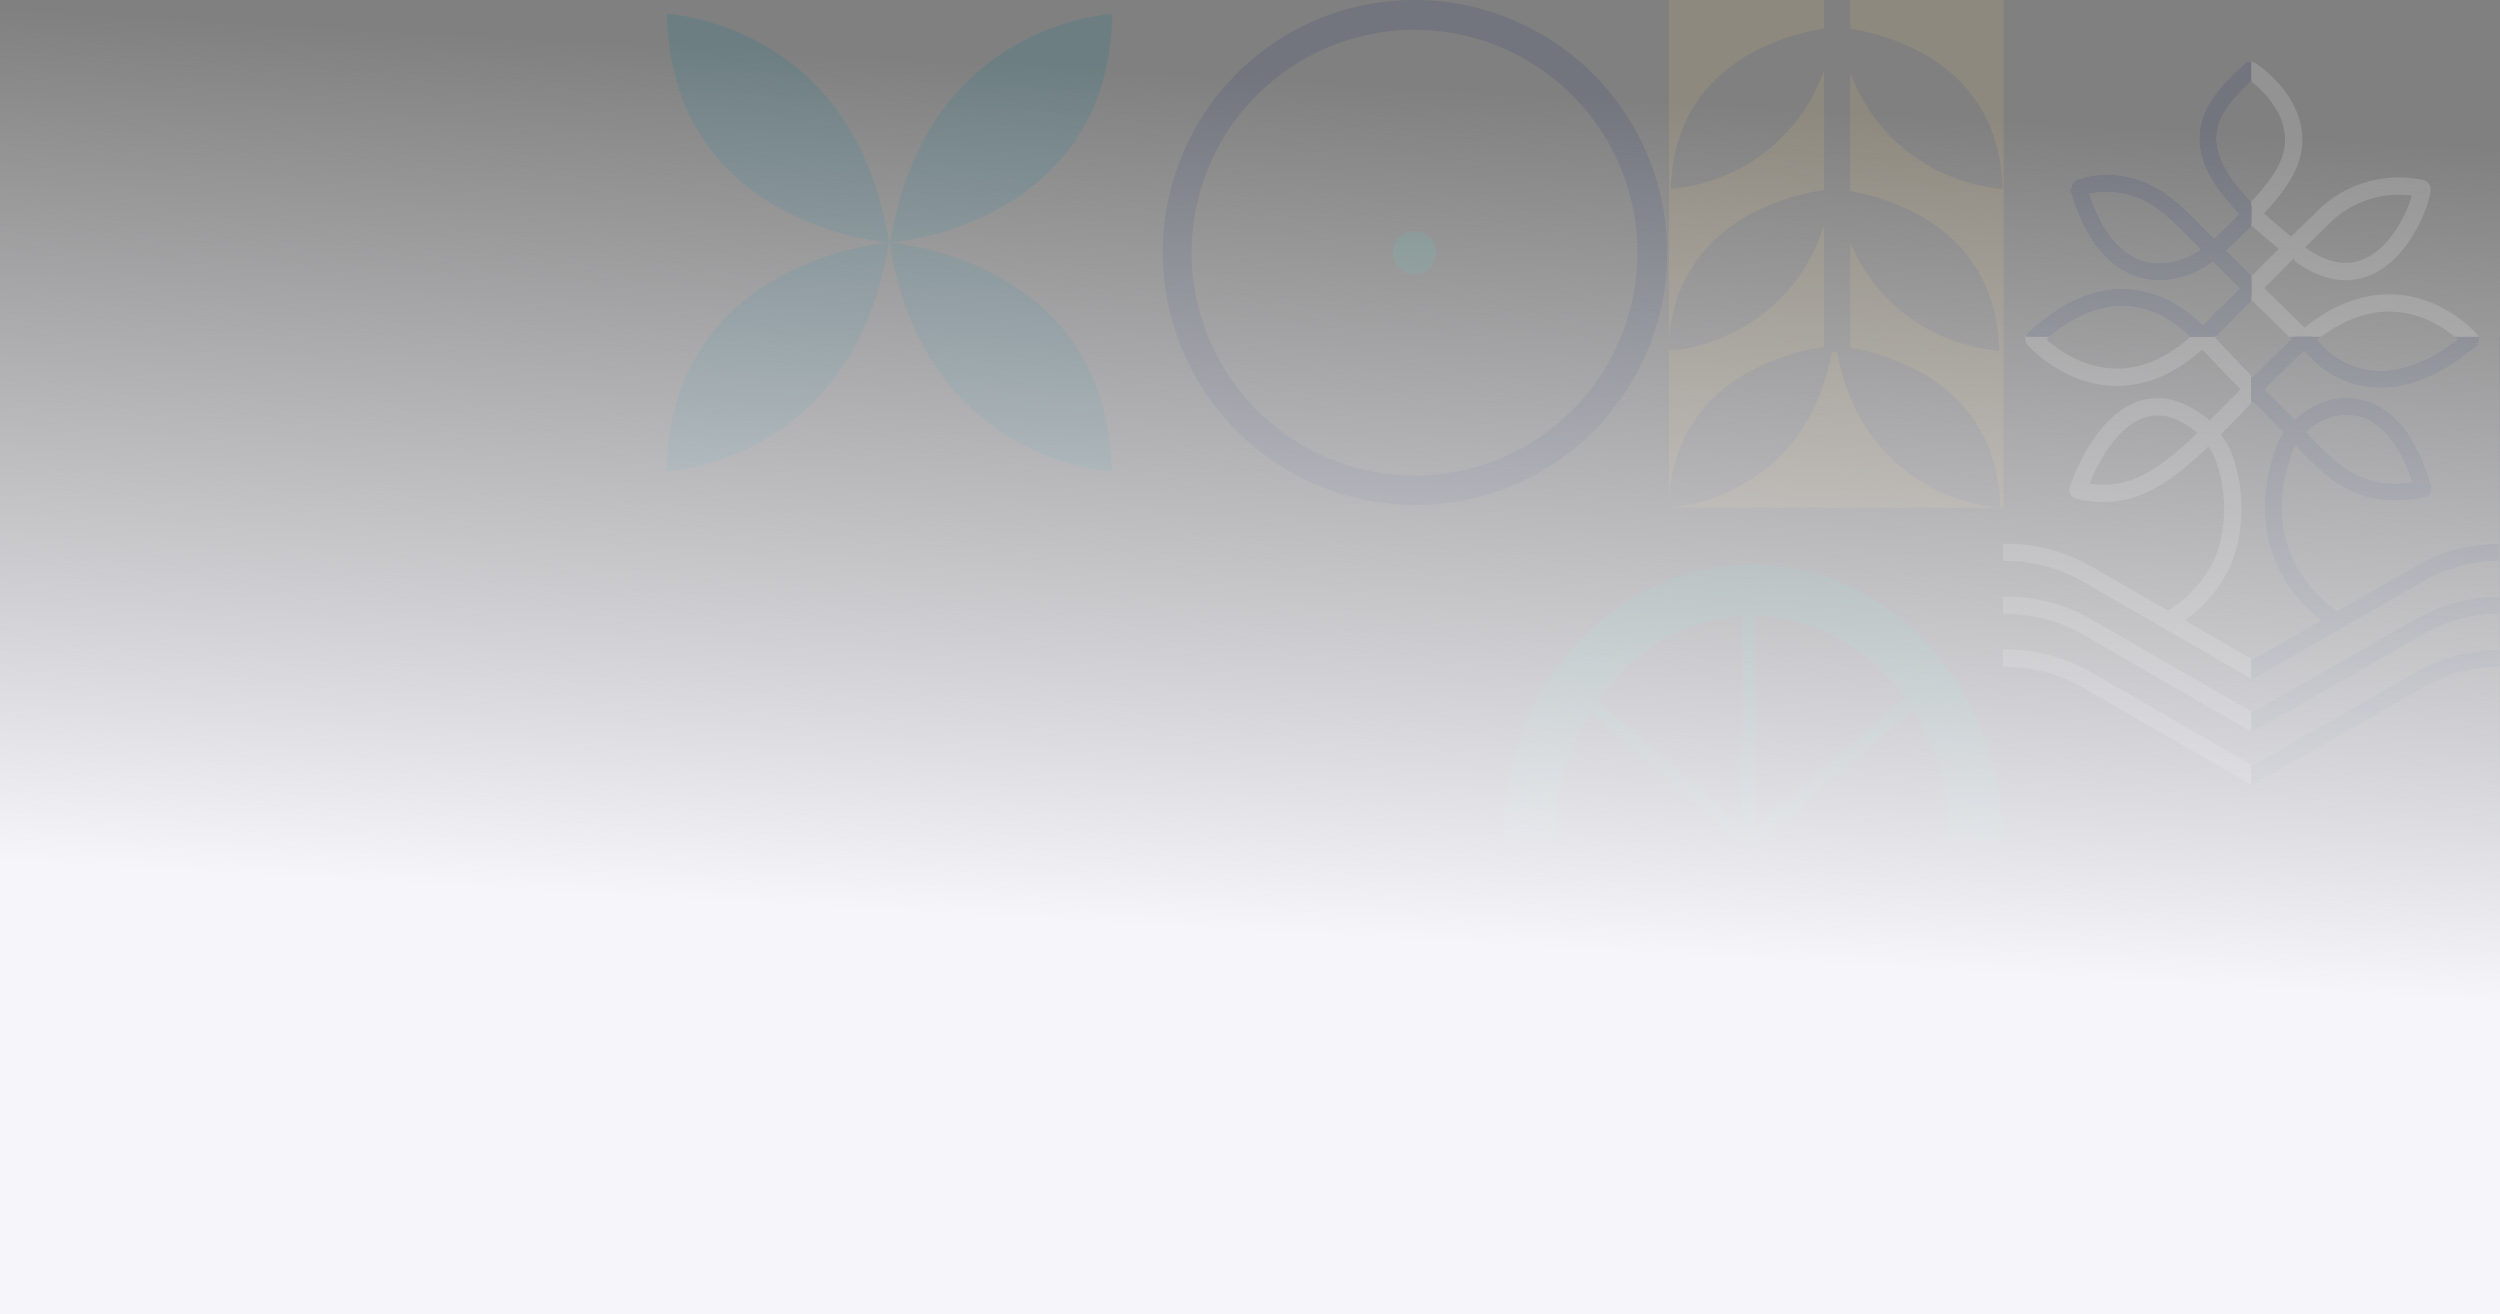 <svg id="Group_15571" data-name="Group 15571" xmlns="http://www.w3.org/2000/svg" xmlns:xlink="http://www.w3.org/1999/xlink" width="605" height="318.001" viewBox="0 0 605 318.001">
  <rect x="0" y="0" width="605" height="318.001" fill="#808080" stroke="none"/>
  <defs>
    <clipPath id="clip-path">
      <rect id="Rectangle_173" data-name="Rectangle 173" width="120.199" height="193.17" fill="none"/>
    </clipPath>
    <clipPath id="clip-path-2">
      <rect id="Rectangle_175" data-name="Rectangle 175" width="60.205" height="81.501" fill="none"/>
    </clipPath>
    <clipPath id="clip-path-4">
      <rect id="Rectangle_178" data-name="Rectangle 178" width="60.205" height="121.438" fill="none"/>
    </clipPath>
    <clipPath id="clip-path-5">
      <rect id="Rectangle_176" data-name="Rectangle 176" width="120.199" height="193.17" fill="none" stroke="#23346a" stroke-miterlimit="10" stroke-width="0.14"/>
    </clipPath>
    <linearGradient id="linear-gradient" x1="1" y1="0.111" x2="0.93" y2="0.758" gradientUnits="objectBoundingBox">
      <stop offset="0" stop-color="#f5f5fa" stop-opacity="0"/>
      <stop offset="1" stop-color="#f5f5fa"/>
    </linearGradient>
  </defs>
  <g id="Group_15515" data-name="Group 15515" transform="translate(161.29 0)" opacity="0.15">
    <g id="Group_15514" data-name="Group 15514">
      <path id="Subtraction_2" data-name="Subtraction 2" d="M80.982,122.877H43.429v-6.884a55.5,55.5,0,0,0,17.239-5.751c8.85-4.789,19.474-14.417,19.83-33.082a34.35,34.35,0,0,0-5.4.823,46.258,46.258,0,0,0-12.127,4.577,42.789,42.789,0,0,0-19.543,23.376V76.909A56,56,0,0,0,60.276,71.6c8.778-4.486,19.5-13.538,20.706-31.188v82.468Zm-43.89,0H0V0H80.982V.015A43.914,43.914,0,0,0,62.794,5.827c-11.3,6.54-18.437,17.222-21.213,31.749h-1.3C36.728,19.062,26.388,9.866,18.34,5.412A44.082,44.082,0,0,0,.814.011c.28,14.7,7.069,26.11,19.633,32.988a55.134,55.134,0,0,0,16.646,5.715V64.14a42.471,42.471,0,0,0-18.5-20.761,44.076,44.076,0,0,0-17.52-5.4C1.421,56.82,12.21,66.471,21.2,71.248a55.32,55.32,0,0,0,15.893,5.393V105.3A42.7,42.7,0,0,0,17.786,82.559a44.089,44.089,0,0,0-17.526-5.4C.619,96,11.41,105.644,20.4,110.419a56.137,56.137,0,0,0,16.692,5.53v6.926ZM43.431,68.4h0V38.932a55.945,55.945,0,0,0,17.478-5.656c12.342-6.555,19.284-17.414,20.075-31.4V37.983a44.148,44.148,0,0,0-18.323,5.91C53.41,49.3,46.941,57.549,43.431,68.4Z" transform="translate(323.57 122.877) rotate(180)" fill="#dfbf72"/>
      <path id="Subtraction_3" data-name="Subtraction 3" d="M61.15,122.3A61.165,61.165,0,0,1,37.347,4.805a61.165,61.165,0,0,1,47.6,112.688A60.765,60.765,0,0,1,61.15,122.3Zm0-115.09a53.941,53.941,0,1,0,53.94,53.94A54,54,0,0,0,61.15,7.209Z" transform="translate(242.175 122.3) rotate(180)" fill="#23346a"/>
      <ellipse id="Ellipse_70" data-name="Ellipse 70" cx="5.203" cy="5.203" rx="5.203" ry="5.203" transform="translate(175.823 55.948)" fill="#3bbfad"/>
      <path id="Union_1" data-name="Union 1" d="M0,1.262V1.027H12.565v.235a59.092,59.092,0,0,0,9.041,31.744L59.773.142l.751.873h1.162l.7-.813L99.7,32.343a59.074,59.074,0,0,0,8.605-31.021V1.085h12.612v.236c0,36.8-27.1,66.694-60.442,66.694S0,38.073,0,1.262ZM59.734,55.587V4.348L23.393,35.64C32.041,47.623,45.1,55.349,59.734,55.587Zm3.162-.065c14.18-.818,26.753-8.659,35.054-20.515L62.9,4.813ZM0,1.027v0Z" transform="translate(323.24 204.639) rotate(180)" fill="#3bbfad"/>
      <g id="Group_55" data-name="Group 55" transform="translate(323.417 10.384)" clip-path="url(#clip-path)">
        <line id="Line_78" data-name="Line 78" x1="14.5" y1="14.252" transform="translate(58.365 57.492)" fill="none" stroke="#fff" stroke-linecap="round" stroke-linejoin="round" stroke-width="4.2"/>
        <line id="Line_79" data-name="Line 79" x2="0.012" y2="0.012" transform="translate(60.241 59.333)" fill="none" stroke="#fff" stroke-linecap="round" stroke-linejoin="round" stroke-width="4.2"/>
        <path id="Path_966" data-name="Path 966" d="M861.22,64.35l1.18-1.18" transform="translate(-808.282 2.321)" fill="none" stroke="#fff" stroke-linecap="round" stroke-linejoin="round" stroke-width="4.2"/>
        <path id="Path_967" data-name="Path 967" d="M861.326,64.17l-.7.708" transform="translate(-808.388 2.501)" fill="none" stroke="#fff" stroke-linecap="round" stroke-linejoin="round" stroke-width="4.2"/>
        <path id="Path_968" data-name="Path 968" d="M861.216,64.77l-3.044,3.079-.8.779" transform="translate(-808.974 2.609)" fill="none" stroke="#fff" stroke-linecap="round" stroke-linejoin="round" stroke-width="4.2"/>
        <path id="Path_969" data-name="Path 969" d="M877.084,49.77c-2.36,2.36-5.569,5.521-9.674,9.651" transform="translate(-807.169 -0.088)" fill="none" stroke="#fff" stroke-linecap="round" stroke-linejoin="round" stroke-width="4.2"/>
        <path id="Path_970" data-name="Path 970" d="M868.9,48.054c8-8.034,10.465-13.332,10.241-18.57C878.7,19.55,868.687,13.25,868.687,13.25c-7.9,7.079-10.618,11.892-10.252,17.461s4.236,11.35,10.465,17.343" transform="translate(-808.788 -6.655)" fill="none" stroke="#fff" stroke-linecap="round" stroke-linejoin="round" stroke-width="4.2"/>
        <path id="Path_971" data-name="Path 971" d="M868.693,42.75l-.661.649a115.574,115.574,0,0,1-8.483,8.141" transform="translate(-808.582 -1.351)" fill="none" stroke="#fff" stroke-linecap="round" stroke-linejoin="round" stroke-width="4.2"/>
        <path id="Path_972" data-name="Path 972" d="M864.524,52.669c-5.97-6.052-10.064-10.536-14.382-13.037C840.408,33.981,831.89,37.6,831.89,37.7c7.362,25.354,23.726,21.543,30.8,16.4.637-.46,1.251-.944,1.841-1.428" transform="translate(-813.556 -2.48)" fill="none" stroke="#fff" stroke-linecap="round" stroke-linejoin="round" stroke-width="4.2"/>
        <path id="Path_973" data-name="Path 973" d="M867.3,42.75h0" transform="translate(-807.189 -1.351)" fill="none" stroke="#fff" stroke-linecap="round" stroke-linejoin="round" stroke-width="4.2"/>
        <path id="Path_974" data-name="Path 974" d="M877.1,51.029c-2.36-1.793-7.8-6.536-9.8-8.259" transform="translate(-807.189 -1.347)" fill="none" stroke="#fff" stroke-linecap="round" stroke-linejoin="round" stroke-width="4.2"/>
        <path id="Path_975" data-name="Path 975" d="M864.14,82.873,868.2,78.72" transform="translate(-807.757 5.117)" fill="none" stroke="#fff" stroke-linecap="round" stroke-linejoin="round" stroke-width="4.2"/>
        <path id="Path_976" data-name="Path 976" d="M868.349,58l-6.159,6.182" transform="translate(-808.108 1.392)" fill="none" stroke="#fff" stroke-linecap="round" stroke-linejoin="round" stroke-width="4.2"/>
        <path id="Path_977" data-name="Path 977" d="M856.82,68.653l.649-.613" transform="translate(-809.073 3.197)" fill="none" stroke="#fff" stroke-linecap="round" stroke-linejoin="round" stroke-width="4.2"/>
        <path id="Path_978" data-name="Path 978" d="M857.36,68h0" transform="translate(-808.976 3.19)" fill="none" stroke="#fff" stroke-linecap="round" stroke-linejoin="round" stroke-width="4.2"/>
        <line id="Line_80" data-name="Line 80" x2="11.008" y2="10.831" transform="translate(49.233 48.502)" fill="none" stroke="#fff" stroke-linecap="round" stroke-linejoin="round" stroke-width="4.2"/>
        <path id="Path_979" data-name="Path 979" d="M877.927,89.258q-1.1-1.18-2.23-2.36c-1.687-1.734-7.492-7.563-9.037-9.108" transform="translate(-807.304 4.95)" fill="none" stroke="#fff" stroke-linecap="round" stroke-linejoin="round" stroke-width="4.2"/>
        <path id="Path_980" data-name="Path 980" d="M876.62,48.828l.39-.378" transform="translate(-805.513 -0.326)" fill="none" stroke="#fff" stroke-linecap="round" stroke-linejoin="round" stroke-width="4.2"/>
        <path id="Path_981" data-name="Path 981" d="M875.62,49.78h0" transform="translate(-805.693 -0.087)" fill="none" stroke="#fff" stroke-linecap="round" stroke-linejoin="round" stroke-width="4.2"/>
        <path id="Path_982" data-name="Path 982" d="M875.61,49.95l1.18-1.18" transform="translate(-805.695 -0.268)" fill="none" stroke="#fff" stroke-linecap="round" stroke-linejoin="round" stroke-width="4.2"/>
        <path id="Path_983" data-name="Path 983" d="M877.752,53.842c19.809,13.745,29.5-13.473,29.07-16.2a25.849,25.849,0,0,0-24.493,7.61s-1.274,1.18-5.38,5.238" transform="translate(-805.453 -2.379)" fill="none" stroke="#fff" stroke-linecap="round" stroke-linejoin="round" stroke-width="4.2"/>
        <path id="Path_984" data-name="Path 984" d="M858.76,87.62h0" transform="translate(-808.724 6.717)" fill="none" stroke="#fff" stroke-linecap="round" stroke-linejoin="round" stroke-width="4.2"/>
        <path id="Path_985" data-name="Path 985" d="M858.79,88.635c2.006-1.982,4.094-4.118,6.312-6.395" transform="translate(-808.719 5.75)" fill="none" stroke="#fff" stroke-linecap="round" stroke-linejoin="round" stroke-width="4.2"/>
        <path id="Path_986" data-name="Path 986" d="M869.622,80.858c-5.309-5.274-13.4-14.028-13.4-14.028" transform="translate(-809.181 2.979)" fill="none" stroke="#fff" stroke-linecap="round" stroke-linejoin="round" stroke-width="4.2"/>
        <path id="Path_987" data-name="Path 987" d="M880,68.47c-.578.507-1.18,1.015-1.734,1.569-3.917,3.681-7.445,7.22-10.689,10.524" transform="translate(-807.139 3.274)" fill="none" stroke="#fff" stroke-linecap="round" stroke-linejoin="round" stroke-width="4.2"/>
        <path id="Path_988" data-name="Path 988" d="M850.65,132.839a31.088,31.088,0,0,0,12.483-13.379c3.728-8.176,3.539-20.057-.484-28.1l-2.761-4.047" transform="translate(-810.183 6.662)" fill="none" stroke="#fff" stroke-linecap="round" stroke-linejoin="round" stroke-width="4.2"/>
        <path id="Path_989" data-name="Path 989" d="M877,88.461c7.35-8.86,24.162-11.409,31.017,13.768-14.052,2.82-20.894-3.1-28.138-10.713L877,88.461a15.971,15.971,0,0,0-2.855,5.026c-9.309,27.643,12.435,40.2,12.435,40.2" transform="translate(-806.375 5.747)" fill="none" stroke="#fff" stroke-linecap="round" stroke-linejoin="round" stroke-width="4.2"/>
        <path id="Path_990" data-name="Path 990" d="M863.615,88.576a14.393,14.393,0,0,0-1.722-1.675C842,70.713,831.607,102.486,831.76,102.486c11.539,2.749,19.573-2.147,29.33-11.385" transform="translate(-813.579 5.762)" fill="none" stroke="#fff" stroke-linecap="round" stroke-linejoin="round" stroke-width="4.2"/>
        <path id="Path_991" data-name="Path 991" d="M863.594,69.462c-6.241-6.7-21.237-17.968-40.9.46-.118,0,18.263,20.741,40.267.165" transform="translate(-815.21 1.727)" fill="none" stroke="#fff" stroke-linecap="round" stroke-linejoin="round" stroke-width="4.2"/>
        <path id="Path_992" data-name="Path 992" d="M878.11,69.815c23.042-19.939,40.3.13,40.3.13-23.336,19.632-37.341,2.784-37.341,2.784l-2.961-2.914h0" transform="translate(-805.245 1.929)" fill="none" stroke="#fff" stroke-linecap="round" stroke-linejoin="round" stroke-width="4.2"/>
        <path id="Path_993" data-name="Path 993" d="M867.58,78.72h0" transform="translate(-807.139 5.117)" fill="none" stroke="#fff" stroke-linecap="round" stroke-linejoin="round" stroke-width="4.2"/>
        <line id="Line_81" data-name="Line 81" x1="0.637" y2="0.625" transform="translate(47.747 71.225)" fill="none" stroke="#fff" stroke-linecap="round" stroke-linejoin="round" stroke-width="4.2"/>
        <line id="Line_82" data-name="Line 82" x1="2.525" y2="2.525" transform="translate(47.511 94.337)" fill="none" stroke="#fff" stroke-linecap="round" stroke-linejoin="round" stroke-width="4.2"/>
        <line id="Line_83" data-name="Line 83" y1="6.347" x2="6.347" transform="translate(50.036 87.99)" fill="none" stroke="#fff" stroke-linecap="round" stroke-linejoin="round" stroke-width="4.2"/>
        <path id="Path_994" data-name="Path 994" d="M876.62,48.828l.39-.378h0" transform="translate(-805.513 -0.326)" fill="none" stroke="#fff" stroke-linecap="round" stroke-linejoin="round" stroke-width="4.2"/>
        <path id="Path_995" data-name="Path 995" d="M861.338,64.17l-.708.7v.012" transform="translate(-808.388 2.501)" fill="none" stroke="#fff" stroke-linecap="round" stroke-linejoin="round" stroke-width="4.2"/>
        <line id="Line_84" data-name="Line 84" y1="1.192" x2="1.18" transform="translate(69.927 48.502)" fill="none" stroke="#fff" stroke-linecap="round" stroke-linejoin="round" stroke-width="4.2"/>
        <path id="Path_996" data-name="Path 996" d="M816.94,133.87a39.559,39.559,0,0,1,19.762,5.3l39.925,23.065h0l40.113-22.959h0a39.2,39.2,0,0,1,19.431-5.4" transform="translate(-816.244 15.033)" fill="none" stroke="#fff" stroke-linecap="round" stroke-linejoin="round" stroke-width="4.2"/>
        <path id="Path_997" data-name="Path 997" d="M816.94,123a39.559,39.559,0,0,1,19.762,5.3l39.925,23.018h0l40.113-22.947h0A39.087,39.087,0,0,1,936.171,123" transform="translate(-816.244 13.079)" fill="none" stroke="#fff" stroke-linecap="round" stroke-linejoin="round" stroke-width="4.2"/>
        <path id="Path_998" data-name="Path 998" d="M816.94,112.14a39.44,39.44,0,0,1,19.76,5.308L876.626,140.5h0l40.113-22.959h0a39.075,39.075,0,0,1,19.431-5.392" transform="translate(-816.244 11.126)" fill="none" stroke="#fff" stroke-linecap="round" stroke-linejoin="round" stroke-width="4.2"/>
      </g>
      <g id="Group_57" data-name="Group 57" transform="translate(323.299 0.002)" clip-path="url(#clip-path-2)">
        <g id="Group_56" data-name="Group 56" transform="translate(0.118 10.382)" clip-path="url(#clip-path)">
          <line id="Line_85" data-name="Line 85" x1="14.5" y1="14.252" transform="translate(58.365 57.492)" fill="none" stroke="#23346a" stroke-linecap="round" stroke-linejoin="round" stroke-width="4.2"/>
          <line id="Line_86" data-name="Line 86" x2="0.012" y2="0.012" transform="translate(60.241 59.333)" fill="none" stroke="#23346a" stroke-linecap="round" stroke-linejoin="round" stroke-width="4.2"/>
          <path id="Path_999" data-name="Path 999" d="M861.22,64.35l1.18-1.18" transform="translate(-808.282 2.321)" fill="none" stroke="#23346a" stroke-linecap="round" stroke-linejoin="round" stroke-width="4.2"/>
          <path id="Path_1000" data-name="Path 1000" d="M861.326,64.17l-.7.708" transform="translate(-808.388 2.501)" fill="none" stroke="#23346a" stroke-linecap="round" stroke-linejoin="round" stroke-width="4.2"/>
          <path id="Path_1001" data-name="Path 1001" d="M861.216,64.77l-3.044,3.079-.8.779" transform="translate(-808.974 2.609)" fill="none" stroke="#23346a" stroke-linecap="round" stroke-linejoin="round" stroke-width="4.2"/>
          <path id="Path_1002" data-name="Path 1002" d="M877.084,49.77c-2.36,2.36-5.569,5.521-9.674,9.651" transform="translate(-807.169 -0.088)" fill="none" stroke="#23346a" stroke-linecap="round" stroke-linejoin="round" stroke-width="4.2"/>
          <path id="Path_1003" data-name="Path 1003" d="M868.9,48.054c8-8.034,10.465-13.332,10.241-18.57C878.7,19.55,868.687,13.25,868.687,13.25c-7.9,7.079-10.618,11.892-10.252,17.461s4.236,11.35,10.465,17.343" transform="translate(-808.788 -6.655)" fill="none" stroke="#23346a" stroke-linecap="round" stroke-linejoin="round" stroke-width="4.2"/>
          <path id="Path_1004" data-name="Path 1004" d="M868.693,42.75l-.661.649a115.574,115.574,0,0,1-8.483,8.141" transform="translate(-808.582 -1.351)" fill="none" stroke="#23346a" stroke-linecap="round" stroke-linejoin="round" stroke-width="4.2"/>
          <path id="Path_1005" data-name="Path 1005" d="M864.524,52.669c-5.97-6.052-10.064-10.536-14.382-13.037C840.408,33.981,831.89,37.6,831.89,37.7c7.362,25.354,23.726,21.543,30.8,16.4.637-.46,1.251-.944,1.841-1.428" transform="translate(-813.556 -2.48)" fill="none" stroke="#23346a" stroke-linecap="round" stroke-linejoin="round" stroke-width="4.2"/>
          <path id="Path_1006" data-name="Path 1006" d="M867.3,42.75h0" transform="translate(-807.189 -1.351)" fill="none" stroke="#23346a" stroke-linecap="round" stroke-linejoin="round" stroke-width="4.2"/>
          <path id="Path_1007" data-name="Path 1007" d="M877.1,51.029c-2.36-1.793-7.8-6.536-9.8-8.259" transform="translate(-807.189 -1.347)" fill="none" stroke="#23346a" stroke-linecap="round" stroke-linejoin="round" stroke-width="4.2"/>
          <path id="Path_1008" data-name="Path 1008" d="M864.14,82.873,868.2,78.72" transform="translate(-807.757 5.117)" fill="none" stroke="#23346a" stroke-linecap="round" stroke-linejoin="round" stroke-width="4.2"/>
          <path id="Path_1009" data-name="Path 1009" d="M868.349,58l-6.159,6.182" transform="translate(-808.108 1.392)" fill="none" stroke="#23346a" stroke-linecap="round" stroke-linejoin="round" stroke-width="4.2"/>
          <path id="Path_1010" data-name="Path 1010" d="M856.82,68.653l.649-.613" transform="translate(-809.073 3.197)" fill="none" stroke="#23346a" stroke-linecap="round" stroke-linejoin="round" stroke-width="4.2"/>
          <path id="Path_1011" data-name="Path 1011" d="M857.36,68h0" transform="translate(-808.976 3.19)" fill="none" stroke="#23346a" stroke-linecap="round" stroke-linejoin="round" stroke-width="4.2"/>
          <line id="Line_87" data-name="Line 87" x2="11.008" y2="10.831" transform="translate(49.233 48.502)" fill="none" stroke="#23346a" stroke-linecap="round" stroke-linejoin="round" stroke-width="4.2"/>
          <path id="Path_1012" data-name="Path 1012" d="M877.927,89.258q-1.1-1.18-2.23-2.36c-1.687-1.734-7.492-7.563-9.037-9.108" transform="translate(-807.304 4.95)" fill="none" stroke="#23346a" stroke-linecap="round" stroke-linejoin="round" stroke-width="4.2"/>
          <path id="Path_1013" data-name="Path 1013" d="M876.62,48.828l.39-.378" transform="translate(-805.513 -0.326)" fill="none" stroke="#23346a" stroke-linecap="round" stroke-linejoin="round" stroke-width="4.2"/>
          <path id="Path_1014" data-name="Path 1014" d="M875.62,49.78h0" transform="translate(-805.693 -0.087)" fill="none" stroke="#23346a" stroke-linecap="round" stroke-linejoin="round" stroke-width="4.2"/>
          <path id="Path_1015" data-name="Path 1015" d="M875.61,49.95l1.18-1.18" transform="translate(-805.695 -0.268)" fill="none" stroke="#23346a" stroke-linecap="round" stroke-linejoin="round" stroke-width="4.2"/>
          <path id="Path_1016" data-name="Path 1016" d="M877.752,53.842c19.809,13.745,29.5-13.473,29.07-16.2a25.849,25.849,0,0,0-24.493,7.61s-1.274,1.18-5.38,5.238" transform="translate(-805.453 -2.379)" fill="none" stroke="#23346a" stroke-linecap="round" stroke-linejoin="round" stroke-width="4.2"/>
          <path id="Path_1017" data-name="Path 1017" d="M858.76,87.62h0" transform="translate(-808.724 6.717)" fill="none" stroke="#23346a" stroke-linecap="round" stroke-linejoin="round" stroke-width="4.2"/>
          <path id="Path_1018" data-name="Path 1018" d="M858.79,88.635c2.006-1.982,4.094-4.118,6.312-6.395" transform="translate(-808.719 5.75)" fill="none" stroke="#23346a" stroke-linecap="round" stroke-linejoin="round" stroke-width="4.2"/>
          <path id="Path_1019" data-name="Path 1019" d="M869.622,80.858c-5.309-5.274-13.4-14.028-13.4-14.028" transform="translate(-809.181 2.979)" fill="none" stroke="#23346a" stroke-linecap="round" stroke-linejoin="round" stroke-width="4.2"/>
          <path id="Path_1020" data-name="Path 1020" d="M880,68.47c-.578.507-1.18,1.015-1.734,1.569-3.917,3.681-7.445,7.22-10.689,10.524" transform="translate(-807.139 3.274)" fill="none" stroke="#23346a" stroke-linecap="round" stroke-linejoin="round" stroke-width="4.2"/>
          <path id="Path_1021" data-name="Path 1021" d="M850.65,132.839a31.088,31.088,0,0,0,12.483-13.379c3.728-8.176,3.539-20.057-.484-28.1l-2.761-4.047" transform="translate(-810.183 6.662)" fill="none" stroke="#23346a" stroke-linecap="round" stroke-linejoin="round" stroke-width="4.2"/>
          <path id="Path_1022" data-name="Path 1022" d="M877,88.461c7.35-8.86,24.162-11.409,31.017,13.768-14.052,2.82-20.894-3.1-28.138-10.713L877,88.461a15.971,15.971,0,0,0-2.855,5.026c-9.309,27.643,12.435,40.2,12.435,40.2" transform="translate(-806.375 5.747)" fill="none" stroke="#23346a" stroke-linecap="round" stroke-linejoin="round" stroke-width="4.2"/>
          <path id="Path_1023" data-name="Path 1023" d="M863.615,88.576a14.393,14.393,0,0,0-1.722-1.675C842,70.713,831.607,102.486,831.76,102.486c11.539,2.749,19.573-2.147,29.33-11.385" transform="translate(-813.579 5.762)" fill="none" stroke="#23346a" stroke-linecap="round" stroke-linejoin="round" stroke-width="4.2"/>
          <path id="Path_1024" data-name="Path 1024" d="M863.594,69.462c-6.241-6.7-21.237-17.968-40.9.46-.118,0,18.263,20.741,40.267.165" transform="translate(-815.21 1.727)" fill="none" stroke="#23346a" stroke-linecap="round" stroke-linejoin="round" stroke-width="4.2"/>
          <path id="Path_1025" data-name="Path 1025" d="M878.11,69.815c23.042-19.939,40.3.13,40.3.13-23.336,19.632-37.341,2.784-37.341,2.784l-2.961-2.914h0" transform="translate(-805.245 1.929)" fill="none" stroke="#23346a" stroke-linecap="round" stroke-linejoin="round" stroke-width="4.2"/>
          <path id="Path_1026" data-name="Path 1026" d="M867.58,78.72h0" transform="translate(-807.139 5.117)" fill="none" stroke="#23346a" stroke-linecap="round" stroke-linejoin="round" stroke-width="4.2"/>
          <line id="Line_88" data-name="Line 88" x1="0.637" y2="0.625" transform="translate(47.747 71.225)" fill="none" stroke="#23346a" stroke-linecap="round" stroke-linejoin="round" stroke-width="4.2"/>
          <line id="Line_89" data-name="Line 89" x1="2.525" y2="2.525" transform="translate(47.511 94.337)" fill="none" stroke="#23346a" stroke-linecap="round" stroke-linejoin="round" stroke-width="4.2"/>
          <line id="Line_90" data-name="Line 90" y1="6.347" x2="6.347" transform="translate(50.036 87.99)" fill="none" stroke="#23346a" stroke-linecap="round" stroke-linejoin="round" stroke-width="4.2"/>
          <path id="Path_1027" data-name="Path 1027" d="M876.62,48.828l.39-.378h0" transform="translate(-805.513 -0.326)" fill="none" stroke="#23346a" stroke-linecap="round" stroke-linejoin="round" stroke-width="4.2"/>
          <path id="Path_1028" data-name="Path 1028" d="M861.338,64.17l-.708.7v.012" transform="translate(-808.388 2.501)" fill="none" stroke="#23346a" stroke-linecap="round" stroke-linejoin="round" stroke-width="4.2"/>
          <line id="Line_91" data-name="Line 91" y1="1.192" x2="1.18" transform="translate(69.927 48.502)" fill="none" stroke="#23346a" stroke-linecap="round" stroke-linejoin="round" stroke-width="4.2"/>
          <path id="Path_1029" data-name="Path 1029" d="M816.94,133.87a39.559,39.559,0,0,1,19.762,5.3l39.925,23.065h0l40.113-22.959h0a39.2,39.2,0,0,1,19.431-5.4" transform="translate(-816.244 15.033)" fill="none" stroke="#23346a" stroke-linecap="round" stroke-linejoin="round" stroke-width="4.2"/>
          <path id="Path_1030" data-name="Path 1030" d="M816.94,123a39.559,39.559,0,0,1,19.762,5.3l39.925,23.018h0l40.113-22.947h0A39.087,39.087,0,0,1,936.171,123" transform="translate(-816.244 13.079)" fill="none" stroke="#23346a" stroke-linecap="round" stroke-linejoin="round" stroke-width="4.2"/>
          <path id="Path_1031" data-name="Path 1031" d="M816.94,112.14a39.44,39.44,0,0,1,19.76,5.308L876.626,140.5h0l40.113-22.959h0a39.075,39.075,0,0,1,19.431-5.392" transform="translate(-816.244 11.126)" fill="none" stroke="#23346a" stroke-linecap="round" stroke-linejoin="round" stroke-width="4.2"/>
        </g>
      </g>
      <g id="Group_59" data-name="Group 59" transform="translate(383.504 81.503)" clip-path="url(#clip-path-4)">
        <g id="Group_58" data-name="Group 58" transform="translate(-60.088 -71.119)" clip-path="url(#clip-path-5)">
          <line id="Line_92" data-name="Line 92" x1="14.5" y1="14.252" transform="translate(58.365 57.492)" fill="none" stroke="#23346a" stroke-linecap="round" stroke-linejoin="round" stroke-width="4.2"/>
          <line id="Line_93" data-name="Line 93" x2="0.012" y2="0.012" transform="translate(60.241 59.333)" fill="none" stroke="#23346a" stroke-linecap="round" stroke-linejoin="round" stroke-width="4.2"/>
          <path id="Path_1032" data-name="Path 1032" d="M861.22,64.35l1.18-1.18" transform="translate(-808.282 2.321)" fill="none" stroke="#23346a" stroke-linecap="round" stroke-linejoin="round" stroke-width="4.2"/>
          <path id="Path_1033" data-name="Path 1033" d="M861.326,64.17l-.7.708" transform="translate(-808.388 2.501)" fill="none" stroke="#23346a" stroke-linecap="round" stroke-linejoin="round" stroke-width="4.2"/>
          <path id="Path_1034" data-name="Path 1034" d="M861.216,64.77l-3.044,3.079-.8.779" transform="translate(-808.974 2.609)" fill="none" stroke="#23346a" stroke-linecap="round" stroke-linejoin="round" stroke-width="4.2"/>
          <path id="Path_1035" data-name="Path 1035" d="M877.084,49.77c-2.36,2.36-5.569,5.521-9.674,9.651" transform="translate(-807.169 -0.088)" fill="none" stroke="#23346a" stroke-linecap="round" stroke-linejoin="round" stroke-width="4.2"/>
          <path id="Path_1036" data-name="Path 1036" d="M868.9,48.054c8-8.034,10.465-13.332,10.241-18.57C878.7,19.55,868.687,13.25,868.687,13.25c-7.9,7.079-10.618,11.892-10.252,17.461s4.236,11.35,10.465,17.343" transform="translate(-808.788 -6.655)" fill="none" stroke="#23346a" stroke-linecap="round" stroke-linejoin="round" stroke-width="4.2"/>
          <path id="Path_1037" data-name="Path 1037" d="M868.693,42.75l-.661.649a115.574,115.574,0,0,1-8.483,8.141" transform="translate(-808.582 -1.351)" fill="none" stroke="#23346a" stroke-linecap="round" stroke-linejoin="round" stroke-width="4.2"/>
          <path id="Path_1038" data-name="Path 1038" d="M864.524,52.669c-5.97-6.052-10.064-10.536-14.382-13.037C840.408,33.981,831.89,37.6,831.89,37.7c7.362,25.354,23.726,21.543,30.8,16.4.637-.46,1.251-.944,1.841-1.428" transform="translate(-813.556 -2.48)" fill="none" stroke="#23346a" stroke-linecap="round" stroke-linejoin="round" stroke-width="4.2"/>
          <path id="Path_1039" data-name="Path 1039" d="M867.3,42.75h0" transform="translate(-807.189 -1.351)" fill="none" stroke="#23346a" stroke-linecap="round" stroke-linejoin="round" stroke-width="4.2"/>
          <path id="Path_1040" data-name="Path 1040" d="M877.1,51.029c-2.36-1.793-7.8-6.536-9.8-8.259" transform="translate(-807.189 -1.347)" fill="none" stroke="#23346a" stroke-linecap="round" stroke-linejoin="round" stroke-width="4.2"/>
          <path id="Path_1041" data-name="Path 1041" d="M864.14,82.873,868.2,78.72" transform="translate(-807.757 5.117)" fill="none" stroke="#23346a" stroke-linecap="round" stroke-linejoin="round" stroke-width="4.2"/>
          <path id="Path_1042" data-name="Path 1042" d="M868.349,58l-6.159,6.182" transform="translate(-808.108 1.392)" fill="none" stroke="#23346a" stroke-linecap="round" stroke-linejoin="round" stroke-width="4.2"/>
          <path id="Path_1043" data-name="Path 1043" d="M856.82,68.653l.649-.613" transform="translate(-809.073 3.197)" fill="none" stroke="#23346a" stroke-linecap="round" stroke-linejoin="round" stroke-width="4.2"/>
          <path id="Path_1044" data-name="Path 1044" d="M857.36,68h0" transform="translate(-808.976 3.19)" fill="none" stroke="#23346a" stroke-linecap="round" stroke-linejoin="round" stroke-width="4.2"/>
          <line id="Line_94" data-name="Line 94" x2="11.008" y2="10.831" transform="translate(49.233 48.502)" fill="none" stroke="#23346a" stroke-linecap="round" stroke-linejoin="round" stroke-width="4.2"/>
          <path id="Path_1045" data-name="Path 1045" d="M877.927,89.258q-1.1-1.18-2.23-2.36c-1.687-1.734-7.492-7.563-9.037-9.108" transform="translate(-807.304 4.95)" fill="none" stroke="#23346a" stroke-linecap="round" stroke-linejoin="round" stroke-width="4.2"/>
          <path id="Path_1046" data-name="Path 1046" d="M876.62,48.828l.39-.378" transform="translate(-805.513 -0.326)" fill="none" stroke="#23346a" stroke-linecap="round" stroke-linejoin="round" stroke-width="4.2"/>
          <path id="Path_1047" data-name="Path 1047" d="M875.62,49.78h0" transform="translate(-805.693 -0.087)" fill="none" stroke="#23346a" stroke-linecap="round" stroke-linejoin="round" stroke-width="4.2"/>
          <path id="Path_1048" data-name="Path 1048" d="M875.61,49.95l1.18-1.18" transform="translate(-805.695 -0.268)" fill="none" stroke="#23346a" stroke-linecap="round" stroke-linejoin="round" stroke-width="4.2"/>
          <path id="Path_1049" data-name="Path 1049" d="M877.752,53.842c19.809,13.745,29.5-13.473,29.07-16.2a25.849,25.849,0,0,0-24.493,7.61s-1.274,1.18-5.38,5.238" transform="translate(-805.453 -2.379)" fill="none" stroke="#23346a" stroke-linecap="round" stroke-linejoin="round" stroke-width="4.2"/>
          <path id="Path_1050" data-name="Path 1050" d="M858.76,87.62h0" transform="translate(-808.724 6.717)" fill="none" stroke="#23346a" stroke-linecap="round" stroke-linejoin="round" stroke-width="4.2"/>
          <path id="Path_1051" data-name="Path 1051" d="M858.79,88.635c2.006-1.982,4.094-4.118,6.312-6.395" transform="translate(-808.719 5.75)" fill="none" stroke="#23346a" stroke-linecap="round" stroke-linejoin="round" stroke-width="4.2"/>
          <path id="Path_1052" data-name="Path 1052" d="M869.622,80.858c-5.309-5.274-13.4-14.028-13.4-14.028" transform="translate(-809.181 2.979)" fill="none" stroke="#23346a" stroke-linecap="round" stroke-linejoin="round" stroke-width="4.2"/>
          <path id="Path_1053" data-name="Path 1053" d="M880,68.47c-.578.507-1.18,1.015-1.734,1.569-3.917,3.681-7.445,7.22-10.689,10.524" transform="translate(-807.139 3.274)" fill="none" stroke="#23346a" stroke-linecap="round" stroke-linejoin="round" stroke-width="4.2"/>
          <path id="Path_1054" data-name="Path 1054" d="M850.65,132.839a31.088,31.088,0,0,0,12.483-13.379c3.728-8.176,3.539-20.057-.484-28.1l-2.761-4.047" transform="translate(-810.183 6.662)" fill="none" stroke="#23346a" stroke-linecap="round" stroke-linejoin="round" stroke-width="4.2"/>
          <path id="Path_1055" data-name="Path 1055" d="M877,88.461c7.35-8.86,24.162-11.409,31.017,13.768-14.052,2.82-20.894-3.1-28.138-10.713L877,88.461a15.971,15.971,0,0,0-2.855,5.026c-9.309,27.643,12.435,40.2,12.435,40.2" transform="translate(-806.375 5.747)" fill="none" stroke="#23346a" stroke-linecap="round" stroke-linejoin="round" stroke-width="4.2"/>
          <path id="Path_1056" data-name="Path 1056" d="M863.615,88.576a14.393,14.393,0,0,0-1.722-1.675C842,70.713,831.607,102.486,831.76,102.486c11.539,2.749,19.573-2.147,29.33-11.385" transform="translate(-813.579 5.762)" fill="none" stroke="#23346a" stroke-linecap="round" stroke-linejoin="round" stroke-width="4.2"/>
          <path id="Path_1057" data-name="Path 1057" d="M863.594,69.462c-6.241-6.7-21.237-17.968-40.9.46-.118,0,18.263,20.741,40.267.165" transform="translate(-815.21 1.727)" fill="none" stroke="#23346a" stroke-linecap="round" stroke-linejoin="round" stroke-width="4.2"/>
          <path id="Path_1058" data-name="Path 1058" d="M878.11,69.815c23.042-19.939,40.3.13,40.3.13-23.336,19.632-37.341,2.784-37.341,2.784l-2.961-2.914h0" transform="translate(-805.245 1.929)" fill="none" stroke="#23346a" stroke-linecap="round" stroke-linejoin="round" stroke-width="4.2"/>
          <path id="Path_1059" data-name="Path 1059" d="M867.58,78.72h0" transform="translate(-807.139 5.117)" fill="none" stroke="#23346a" stroke-linecap="round" stroke-linejoin="round" stroke-width="4.2"/>
          <line id="Line_95" data-name="Line 95" x1="0.637" y2="0.625" transform="translate(47.747 71.225)" fill="none" stroke="#23346a" stroke-linecap="round" stroke-linejoin="round" stroke-width="4.2"/>
          <line id="Line_96" data-name="Line 96" x1="2.525" y2="2.525" transform="translate(47.511 94.337)" fill="none" stroke="#23346a" stroke-linecap="round" stroke-linejoin="round" stroke-width="4.2"/>
          <line id="Line_97" data-name="Line 97" y1="6.347" x2="6.347" transform="translate(50.036 87.99)" fill="none" stroke="#23346a" stroke-linecap="round" stroke-linejoin="round" stroke-width="4.2"/>
          <path id="Path_1060" data-name="Path 1060" d="M876.62,48.828l.39-.378h0" transform="translate(-805.513 -0.326)" fill="none" stroke="#23346a" stroke-linecap="round" stroke-linejoin="round" stroke-width="4.2"/>
          <path id="Path_1061" data-name="Path 1061" d="M861.338,64.17l-.708.7v.012" transform="translate(-808.388 2.501)" fill="none" stroke="#23346a" stroke-linecap="round" stroke-linejoin="round" stroke-width="4.2"/>
          <line id="Line_98" data-name="Line 98" y1="1.192" x2="1.18" transform="translate(69.927 48.502)" fill="none" stroke="#23346a" stroke-linecap="round" stroke-linejoin="round" stroke-width="4.2"/>
          <path id="Path_1062" data-name="Path 1062" d="M816.94,133.87a39.559,39.559,0,0,1,19.762,5.3l39.925,23.065h0l40.113-22.959h0a39.2,39.2,0,0,1,19.431-5.4" transform="translate(-816.244 15.033)" fill="none" stroke="#23346a" stroke-linecap="round" stroke-linejoin="round" stroke-width="4.2"/>
          <path id="Path_1063" data-name="Path 1063" d="M816.94,123a39.559,39.559,0,0,1,19.762,5.3l39.925,23.018h0l40.113-22.947h0A39.087,39.087,0,0,1,936.171,123" transform="translate(-816.244 13.079)" fill="none" stroke="#23346a" stroke-linecap="round" stroke-linejoin="round" stroke-width="4.2"/>
          <path id="Path_1064" data-name="Path 1064" d="M816.94,112.14a39.44,39.44,0,0,1,19.76,5.308L876.626,140.5h0l40.113-22.959h0a39.075,39.075,0,0,1,19.431-5.392" transform="translate(-816.244 11.126)" fill="none" stroke="#23346a" stroke-linecap="round" stroke-linejoin="round" stroke-width="4.2"/>
        </g>
        <rect id="Rectangle_177" data-name="Rectangle 177" width="120.199" height="193.17" transform="translate(-60.088 -71.119)" fill="none" stroke="#23346a" stroke-miterlimit="10" stroke-width="0.14"/>
      </g>
      <g id="Group_15516" data-name="Group 15516" transform="translate(0 3.377)">
        <path id="Path_874" data-name="Path 874" d="M279.39,326.566s45.274-1.905,53.761-55.336C333.151,271.23,280.335,274.962,279.39,326.566Z" transform="translate(-279.39 -215.878)" fill="#00758d"/>
        <path id="Path_875" data-name="Path 875" d="M298.871,326.566S253.6,324.661,245.11,271.23C245.11,271.23,297.927,274.962,298.871,326.566Z" transform="translate(-191.128 -215.878)" fill="#00758d"/>
        <path id="Path_876" data-name="Path 876" d="M279.32,306.37s45.258,1.905,53.746,55.352C333.066,361.722,280.249,357.9,279.32,306.37Z" transform="translate(-279.194 -306.37)" fill="#00758d"/>
        <path id="Path_877" data-name="Path 877" d="M298.746,306.37S253.488,308.275,245,361.722C244.937,361.722,297.738,357.9,298.746,306.37Z" transform="translate(-190.829 -306.37)" fill="#00758d"/>
      </g>
    </g>
  </g>
  <rect id="Rectangle_2381" data-name="Rectangle 2381" width="605" height="318" transform="translate(0 0.001)" fill="url(#linear-gradient)"/>
</svg>

